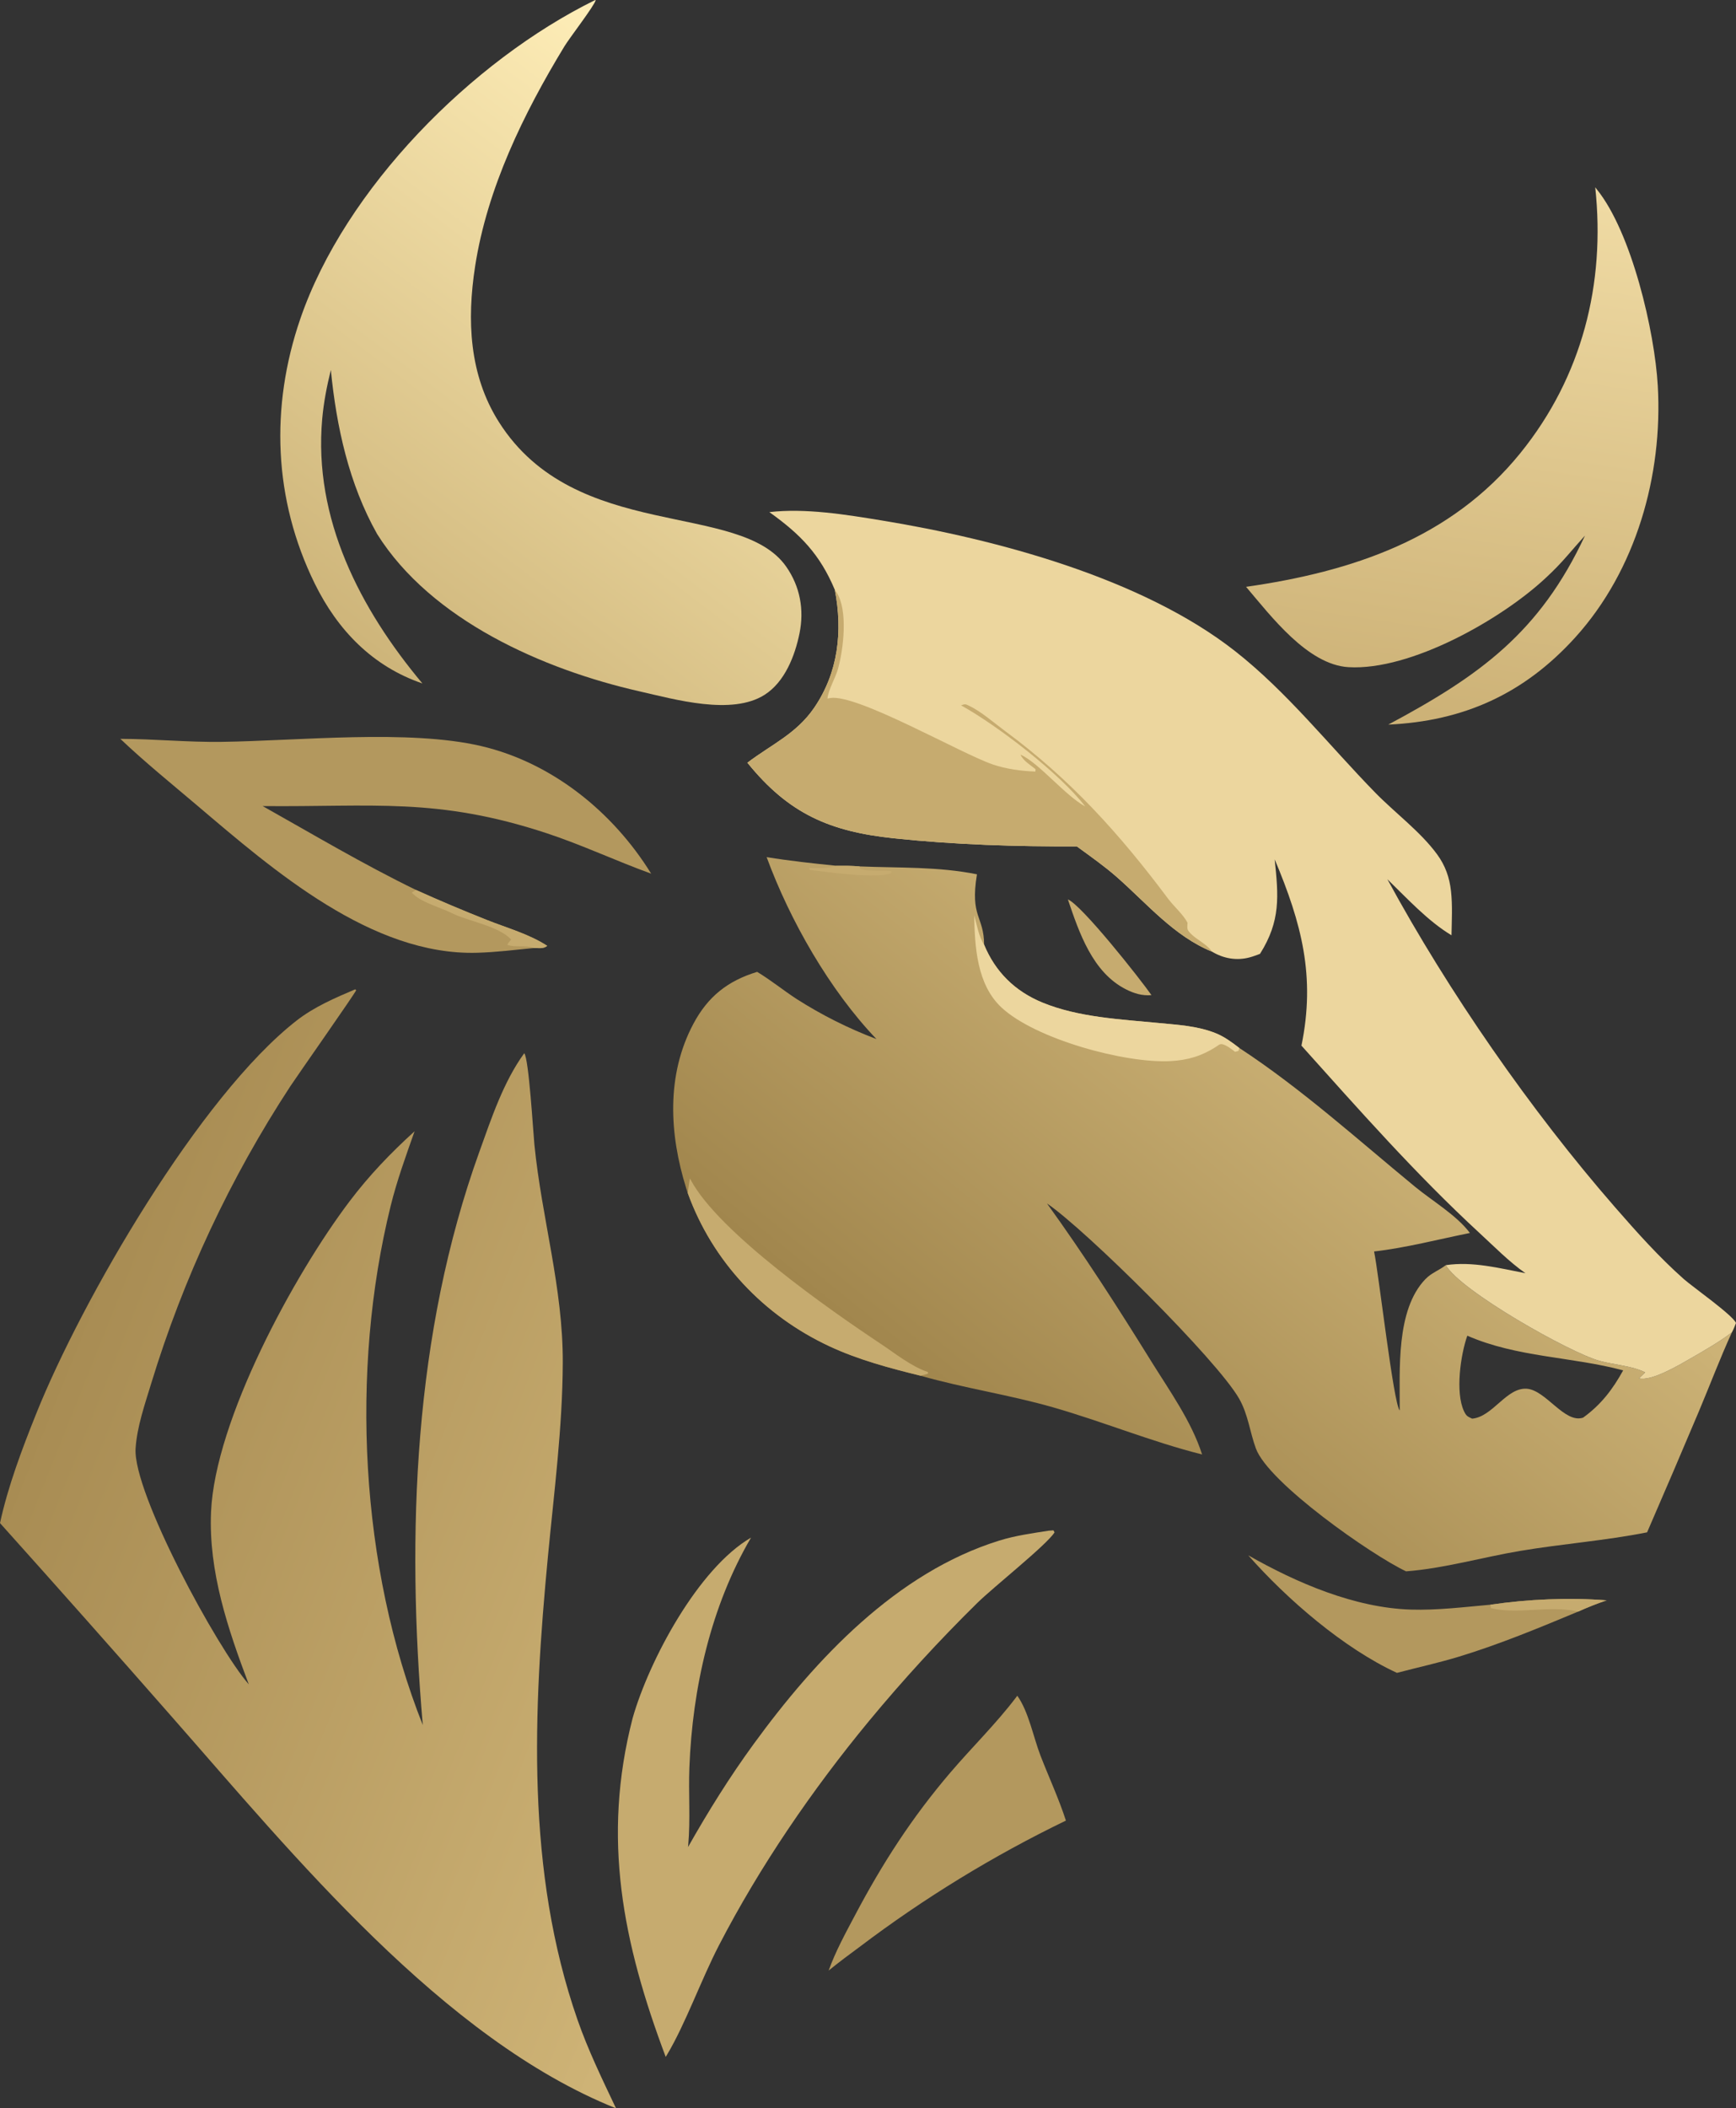 <svg height="571.073" viewBox="280.313 204.174 940.667 1142.146" width="470.334" xmlns="http://www.w3.org/2000/svg" xmlns:xlink="http://www.w3.org/1999/xlink"><rect x="280.313" y="204.174" width="940.667" height="1142.146" fill="#333333" stroke="none"/><linearGradient id="a" gradientUnits="userSpaceOnUse" x1="823.596" x2="1002.83" y1="988.416" y2="767.524"><stop offset="0" stop-color="#a1864d"/><stop offset="1" stop-color="#ccb276"/></linearGradient><linearGradient id="b" gradientUnits="userSpaceOnUse" x1="309.433" x2="693.393" y1="951.908" y2="1105.44"><stop offset="0" stop-color="#a88c53"/><stop offset="1" stop-color="#ceb376"/></linearGradient><linearGradient id="c" gradientUnits="userSpaceOnUse" x1="495.238" x2="701.322" y1="566.496" y2="293.89"><stop offset="0" stop-color="#ceb57a"/><stop offset="1" stop-color="#fdecb6"/></linearGradient><linearGradient id="d" gradientUnits="userSpaceOnUse" x1="1053.47" x2="1095.06" y1="591.069" y2="307.242"><stop offset="0" stop-color="#cdb277"/><stop offset="1" stop-color="#efdaa3"/></linearGradient><path d="m695.727 668.513c12.603 2.038 25.2 3.41 37.9 4.677 4.189-.034 8.308-.02 12.483.344 21.216.876 42.686.043 63.576 4.285-3.843 23.329 3.787 22.506 3.879 38.137 6.113 14.778 16.75 25.201 31.486 31.292 19.556 8.084 42.511 9.119 63.386 11.147 10.351 1.005 20.811 1.571 30.58 5.486 4.733 1.897 8.8 4.912 12.808 8.004 33.628 22.001 64.225 49.684 95.235 75.188 9.33 7.679 22.64 15.497 29.73 25.048-17.09 3.427-34.61 8.046-51.92 10.016 2.54 12.121 10.53 82.574 13.89 86.14.14-21.884-2.17-54.429 13.91-71.142 3.32-3.456 7.46-4.77 11.07-7.581 7.94 13.922 67.09 47.328 83.18 51.8 7.91 2.2 17.54 2.647 24.85 6.277l-3.35 3.206c6.66 1.802 21.86-7.255 27.65-10.589 7.52-4.333 15.76-9.013 22.67-14.258-6.4 14.007-11.82 28.387-17.79 42.577-9.27 21.955-18.65 43.863-28.14 65.723-22.63 4.5-45.98 6.22-68.79 10.06-20.36 3.42-41.32 9.52-61.81 11.07-18.56-8.72-74.539-47.88-81.38-66.549-3.309-9.026-4.17-18.296-8.995-26.85-11.828-20.974-83.389-91.802-104.177-105.865 20.079 27.816 38.287 56.172 56.369 85.328 9.8 15.802 22.004 32.795 27.646 50.618-27.222-6.818-53.794-17.809-80.885-25.569-23.627-6.768-48.079-10.342-71.614-17.07-16.827-4.145-33.669-8.61-49.429-15.964-35.688-16.654-63.291-45.897-76.769-82.998-.289-.884-.573-1.77-.85-2.657-9.124-29.216-10.894-61.213 3.882-88.998 7.881-14.82 18.608-23.306 34.566-28.177 7.331 4.392 14.071 9.911 21.246 14.595 13.671 8.745 28.213 16.049 43.392 21.793-25.396-26.58-46.856-64.2-59.485-98.544zm442.393 303.649c9.66-6.958 16.01-15.262 21.72-25.618-27.93-7.471-57.49-6.986-84.45-18.782-3.61 10.158-6.62 30.709-1.79 40.921 1.26 2.64 1.89 2.845 4.4 4.023 11.17-.973 18.54-16.912 29.54-16.211 10.43.664 20.54 19.021 30.58 15.667z" fill="url(#a)"/><path d="m951.825 771.885-.443 1.616-1.814.468c-2.09-1.514-4.19-3.306-6.692-4.054-1.546-.463-2.387.553-3.696 1.387-7.825 4.989-15.253 7.179-24.47 7.698-24.628 1.387-73.395-11.906-91.746-29.05-13.358-12.479-14.45-32.824-14.777-49.99 1.436 5.19 2.444 11.458 5.378 15.996 6.113 14.778 16.75 25.201 31.486 31.292 19.556 8.084 42.511 9.119 63.386 11.147 10.351 1.005 20.811 1.571 30.58 5.486 4.733 1.897 8.8 4.912 12.808 8.004z" fill="#ecd69e"/><path d="m652.976 850.501c.347-2.665.669-5.324 1.191-7.962.147.29.288.583.441.869 15.16 28.379 75.1 70.292 103.131 88.889 7.814 5.184 16.512 12.245 25.437 15.174l-.044.888-3.958 1.104c-16.827-4.145-33.669-8.61-49.429-15.964-35.688-16.654-63.291-45.897-76.769-82.998z" fill="#c6ab6f"/><path d="m733.627 673.19c4.189-.034 8.308-.02 12.483.344l.323 1.305c4.849 1.728 11.637.766 16.86 1.237l.07 1.031c-7.019 3.358-35.231-.506-44.411-1.738l.042-1.004c4.148-.005 8.874.36 12.904-.684.58-.15 1.152-.328 1.729-.491z" fill="#c6ab6f"/><path d="m472.785 740.123.523.488c-.406 1.442-31.77 46.117-35.7 52.054-32.598 49.799-57.965 103.972-75.342 160.898-3.411 11.254-7.746 23.565-8.487 35.324-1.507 23.903 44.313 108.383 61.342 127.763-11.28-29.9-21.871-61.01-20.453-93.45 2.171-49.69 44.919-128.403 75.087-168.268 10.621-14.036 22.216-26.127 35.202-37.91-4.746 13.43-9.59 26.768-13.005 40.614-21.98 89.142-16.576 195.434 17.446 281.044-8.924-103.8-4.9-211.809 30.645-310.511 6.479-17.99 13.013-37.858 24.341-53.433 2.522 3.181 4.802 42.533 5.496 49.511 3.98 40.024 15.555 77.522 15.377 118.301-.154 35.155-4.733 70.032-8.06 104.972-7.956 83.53-12.026 170.24 16.037 250.81 5.762 16.55 13.387 32.18 20.869 47.99-93.801-37.56-175.007-137.42-240.583-211.99-30.872-35.19-61.941-70.21-93.207-105.05 4.341-20.07 12.058-40.439 19.694-59.452 24.767-61.668 88.633-171.893 140.982-212.75 9.482-7.4 20.795-12.281 31.796-16.955z" fill="url(#b)"/><path d="m697.195 481.604c19.469-2.256 41.382 1.327 60.708 4.488 62.184 10.173 141.279 31.247 191.691 70.849 28.187 22.143 50.866 50.985 75.816 76.542 10.78 11.046 24.62 21.204 33.65 33.571 4.41 6.041 6.66 12.434 7.49 19.851.87 7.861.4 16.041.27 23.941-12.79-7.679-24.05-20.005-34.74-30.352 33.07 60.937 77.7 125.286 123.2 177.496 11.95 13.708 23.83 27.05 37.46 39.136 4.64 4.11 26.63 19.591 28.24 23.769-.7 1.772-1.33 3.42-2.24 5.095-6.91 5.245-15.15 9.925-22.67 14.258-5.79 3.334-20.99 12.391-27.65 10.589l3.35-3.206c-7.31-3.63-16.94-4.077-24.85-6.277-16.09-4.472-75.24-37.878-83.18-51.8 14.43-2.174 29.05 1.644 43.15 4.365-8.92-6.238-17.02-14.523-25.03-21.904-34.13-31.46-65.35-66.837-96.344-101.384 7.723-37.576.05-66.301-14.504-100.913 2.077 19.956 3.303 33.306-7.946 51.177-1.832.696-3.682 1.402-5.576 1.914-7.08 1.918-14.267.643-20.472-3.115-20.534-8.335-35.391-26.229-51.598-40.44-6.805-5.967-14.33-11.228-21.634-16.568-32.849.149-66.249-.923-98.918-4.353-34.921-3.667-57.182-13.282-79.565-40.971 13.026-9.899 26.475-15.621 36.122-29.686 13.16-19.187 15.576-41.549 11.263-63.919-8.119-19.372-18.708-30.164-35.493-42.153z" fill="#ecd69e"/><path d="m732.688 523.757c.343.503.701.995 1.028 1.508 6.156 9.64 3.651 30.54.692 41.196-1.42 5.116-5.191 11.126-5.729 16.139.502-.092 1.001-.195 1.505-.278 14.537-2.37 70.621 30.006 88.123 36.001 7.174 2.458 15.467 3.549 23.024 3.835l.112-1.284c-2.715-2.234-6.864-4.665-8.143-7.905 10.131 4.613 24.124 22.168 35.034 28.078-13.466-17.656-47.691-43.966-67.26-54.751 2.222-.83 2.309-.761 4.38.23 6.645 3.181 13.418 9.216 19.382 13.611 35.414 26.092 62.259 55.905 88.409 90.889 3.098 4.144 8.265 8.607 10.533 13.008-.128 3.195-.523 3.635 1.832 5.994 3.413 3.419 8.758 5.684 11.408 9.666-20.534-8.335-35.391-26.229-51.598-40.44-6.805-5.967-14.33-11.228-21.634-16.568-32.849.149-66.249-.923-98.918-4.353-34.921-3.667-57.182-13.282-79.565-40.971 13.026-9.899 26.475-15.621 36.122-29.686 13.16-19.187 15.576-41.549 11.263-63.919z" fill="#c6ab6f"/><path d="m602.862 204.174.207.125c-.673 2.996-14.043 20.242-16.974 25.066-22.08 36.341-41.795 76.743-48.342 119.112-4.497 29.105-3.254 58.87 12.929 84.375 41.507 65.411 130.558 42.342 155.658 78.309 7.505 10.754 9.789 23.306 7.207 36.051-2.484 12.261-7.979 26.39-18.921 33.356-17.784 11.324-48.525 2.507-67.793-1.867-52.139-11.837-112.856-38.544-142.166-85.225-15.3-27.17-22.045-58.077-25.082-88.86-2.166 8.707-3.869 17.474-4.672 26.42-4.867 54.161 20.537 103.078 54.28 143.382-26.947-9.217-45.92-28.807-58.362-54.161-22.323-45.491-24.17-95.632-7.81-143.316 24.243-70.657 93.01-139.926 159.841-172.767z" fill="url(#c)"/><path d="m1144.71 305.651c.3.386.59.775.9 1.156 18.88 23.37 31.32 77.002 32.99 106.393 2.76 48.472-11.76 99.926-44.74 136.307-27.67 30.533-60.42 45.333-101.3 47.215 49.37-26.41 82.07-49.771 106.6-102.404-3.19 3.55-6.34 7.13-9.46 10.741-3.74 4.329-7.73 8.438-11.94 12.307-23.98 22.374-73.07 50.214-106.74 48.23-22.218-1.31-42.081-27.764-55.511-43.514 57.281-8.213 111.001-25.945 148.671-72.51 33.39-41.274 46.14-91.602 40.53-143.921z" fill="url(#d)"/><path d="m848.54 1033.4 2.614-.19.568 1.12c-4.373 6.88-32.983 29.5-41.956 38.31-20.6 20.28-40.152 41.6-58.58 63.87-30.752 37.23-59.078 78.6-81.314 121.54-9.552 18.45-18.196 42.7-28.117 59.23l-.719 1.18c-23.21-61.74-34.734-118.39-17.923-183.52 8.853-31.11 35.461-81.12 64.158-97.79-21.809 37.18-31.76 81.65-33.41 124.53-.536 13.92.608 28.01-.616 41.88l-.12 1.23c10.996-19.41 22.512-37.92 35.67-55.96 33.564-46.01 77.296-92.78 133.034-110.09 8.681-2.69 17.75-3.94 26.711-5.34z" fill="#c6ab6f"/><path d="m345.518 604.429c18.285.04 36.574 1.887 54.874 1.636 41.934-.573 101.285-6.908 140.583 2.262 38.447 8.971 71.534 35.718 92.178 69.138-18.978-6.864-37.352-15.548-56.52-21.874-59.467-19.627-94.38-14.156-153.987-14.737 27.735 15.589 54.395 31.475 83.079 45.437 12.702 5.726 25.537 11.154 38.492 16.28 10.688 4.258 23.01 7.683 32.622 14.002-2.098 1.725-4.525 1.132-7.187 1.175-10.185 1.001-20.497 2.273-30.725 2.57-57.198 1.663-110.472-44.732-151.672-79.7-13.997-11.88-28.427-23.541-41.737-36.189z" fill="#b3985e"/><path d="m505.725 686.291c12.702 5.726 25.537 11.154 38.492 16.28 10.688 4.258 23.01 7.683 32.622 14.002-2.098 1.725-4.525 1.132-7.187 1.175-4.834-1.767-9.977-.051-14.492-1.753.854-1.339.486-.857 1.467-2.037l.679-.799c-7.104-7.561-23.176-9.785-32.57-14.493-6.238-3.125-16.758-5.731-21.27-10.943z" fill="#c6ab6f"/><path d="m831.54 1122.8c6.187 8.66 8.707 22.5 12.634 32.62 4.545 11.7 9.825 23.06 13.714 35.02-39.41 19.07-76.844 41.98-111.759 68.4-5.697 4.17-11.313 8.39-16.8 12.84 3.704-10.39 9.135-20.23 14.277-29.96 14.914-28.23 30.876-52.95 51.641-77.27 11.608-13.59 24.768-26.45 35.552-40.65z" fill="#b3985e"/><path d="m956.702 1046.75c26.183 14.9 57.658 28.46 88.108 29.39 14.23.44 28.92-1.38 43.09-2.64 20.19-2.99 42.65-3.99 62.99-2.37-5.3 1.78-10.34 3.8-15.44 6.09-21.08 8.8-42.58 17.71-64.44 24.37-11.09 3.38-22.52 5.87-33.74 8.83-28.84-13.28-59.622-39.89-80.568-63.67z" fill="#b3985e"/><g fill="#c6ab6f"><path d="m1087.9 1073.5c20.19-2.99 42.65-3.99 62.99-2.37-5.3 1.78-10.34 3.8-15.44 6.09-15.75-3.59-32.15 1.71-47.22-1.85z"/><path d="m858.959 691.434c7.462 2.946 39.053 42.911 45.286 51.828-4.995.445-9.346-.875-13.794-3.117-18.155-9.152-25.423-30.808-31.492-48.711z"/></g></svg>